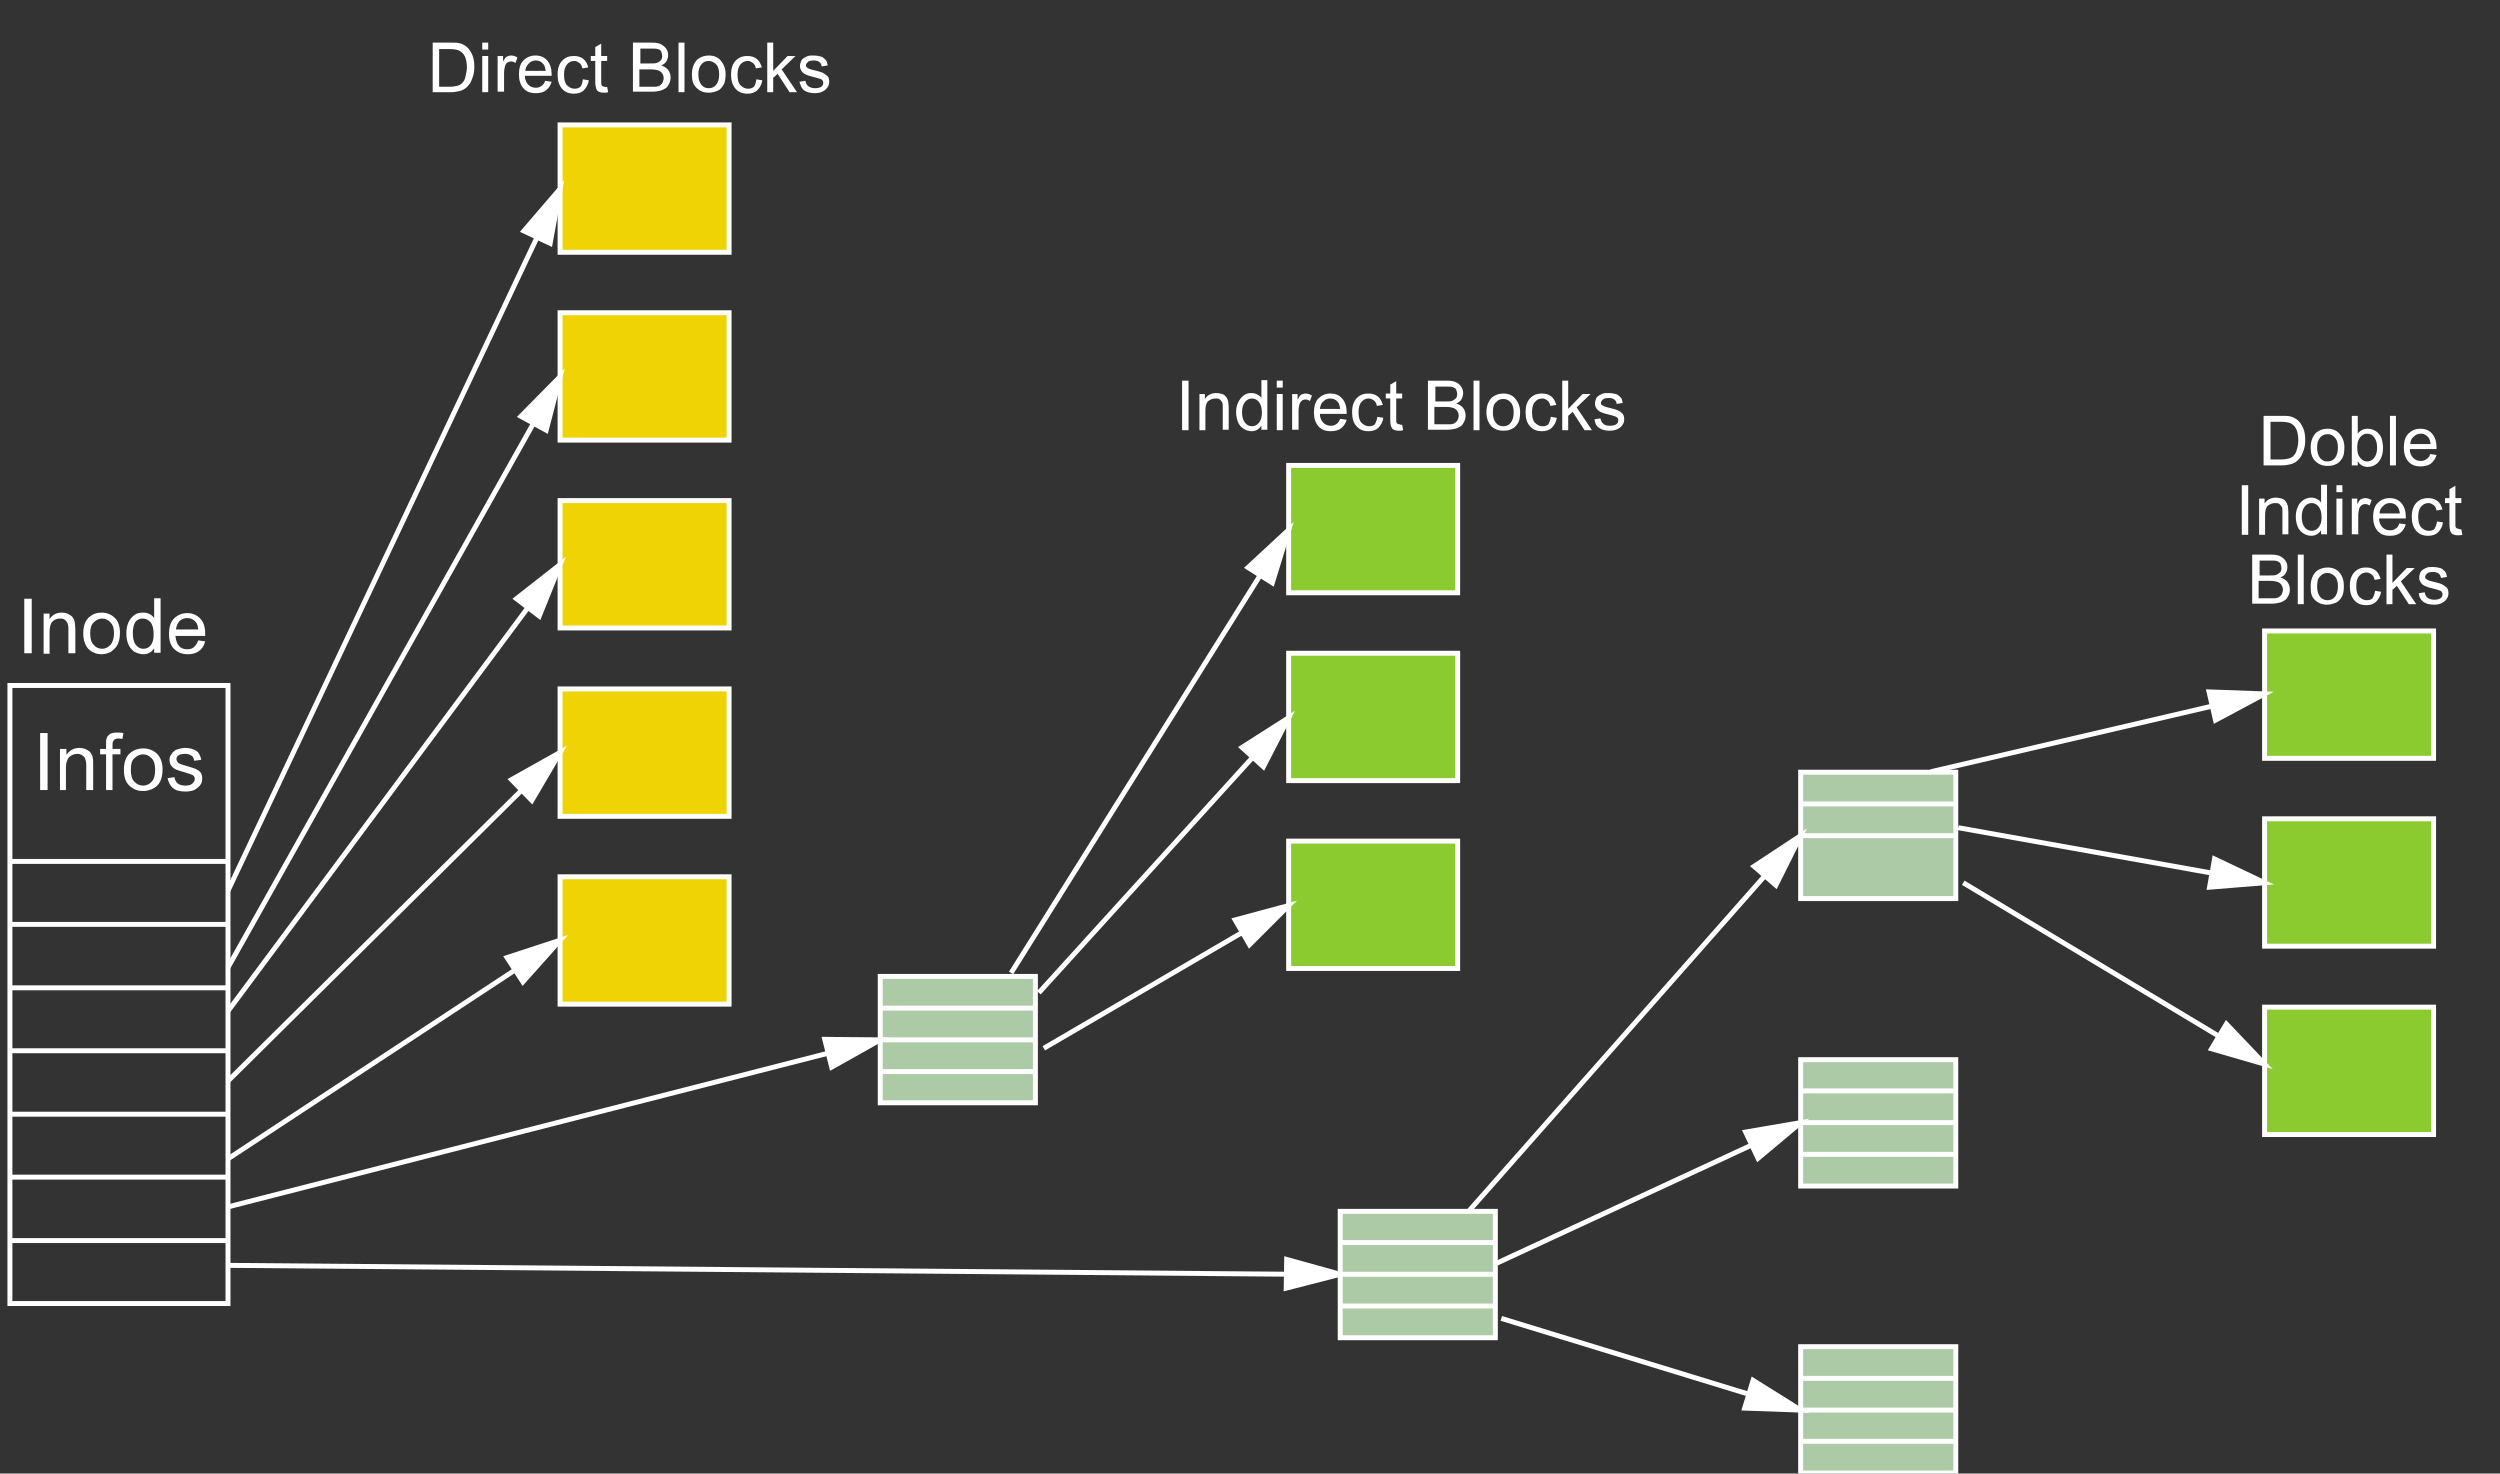 <?xml version="1.0" encoding="utf-8"?>
<!-- Generator: Adobe Illustrator 19.0.0, SVG Export Plug-In . SVG Version: 6.00 Build 0)  -->
<svg version="1.1" id="Layer_1" xmlns="http://www.w3.org/2000/svg" xmlns:xlink="http://www.w3.org/1999/xlink" x="0px" y="0px"
	 viewBox="-143 158.7 504.4 297.3" style="enable-background:new -143 158.7 504.4 297.3;" xml:space="preserve">
<rect x="-143" y="158.7" width="504.4" height="297.3" fill="#333333" stroke="none"/>
<style type="text/css">
	.st0{fill:none;stroke:#FFFFFF;stroke-miterlimit:10;}
	.st1{fill:#FFFFFF;}
	.st2{fill:#EFD305;stroke:#FFFFFF;stroke-miterlimit:10;}
	.st3{fill:#8BCB2F;stroke:#FFFFFF;stroke-miterlimit:10;}
	.st4{fill:#ADCAA6;stroke:#FFFFFF;stroke-miterlimit:10;}
	.st5{fill:#FFFFFF;stroke:#FFFFFF;stroke-miterlimit:10;}
</style>
<g>
	<rect x="-141" y="297" class="st0" width="44" height="124.7"/>
	<line class="st0" x1="-141" y1="409" x2="-97" y2="409"/>
	<line class="st0" x1="-141" y1="396.2" x2="-97" y2="396.2"/>
	<line class="st0" x1="-141" y1="383.5" x2="-97" y2="383.5"/>
	<line class="st0" x1="-141" y1="370.7" x2="-97" y2="370.7"/>
	<line class="st0" x1="-141" y1="358" x2="-97" y2="358"/>
	<line class="st0" x1="-141" y1="345.2" x2="-97" y2="345.2"/>
	<line class="st0" x1="-141" y1="332.5" x2="-97" y2="332.5"/>
</g>
<g>
	<path class="st1" d="M-134.9,318.1v-11.5h1.5v11.5H-134.9z"/>
	<path class="st1" d="M-130.9,318.1v-8.3h1.3v1.2c0.6-0.9,1.5-1.4,2.6-1.4c0.5,0,1,0.1,1.4,0.3s0.7,0.4,0.9,0.7
		c0.2,0.3,0.4,0.6,0.4,1c0.1,0.3,0.1,0.7,0.1,1.4v5.1h-1.4v-5c0-0.6-0.1-1-0.2-1.3c-0.1-0.3-0.3-0.5-0.6-0.7s-0.6-0.3-1-0.3
		c-0.6,0-1.1,0.2-1.6,0.6c-0.4,0.4-0.7,1.1-0.7,2.2v4.5L-130.9,318.1L-130.9,318.1z"/>
	<path class="st1" d="M-121.6,318.1v-7.2h-1.2v-1.1h1.2v-0.9c0-0.6,0-1,0.1-1.2c0.1-0.4,0.4-0.7,0.7-0.9c0.3-0.2,0.8-0.3,1.4-0.3
		c0.4,0,0.8,0,1.3,0.1l-0.2,1.2c-0.3-0.1-0.6-0.1-0.8-0.1c-0.4,0-0.7,0.1-0.9,0.3s-0.3,0.5-0.3,1v0.8h1.6v1.1h-1.6v7.2H-121.6z"/>
	<path class="st1" d="M-118,314c0-1.5,0.4-2.7,1.3-3.4c0.7-0.6,1.6-0.9,2.6-0.9c1.1,0,2.1,0.4,2.8,1.1s1.1,1.8,1.1,3.1
		c0,1.1-0.2,1.9-0.5,2.5c-0.3,0.6-0.8,1.1-1.4,1.4c-0.6,0.3-1.3,0.5-2,0.5c-1.2,0-2.1-0.4-2.8-1.1C-117.7,316.5-118,315.4-118,314z
		 M-116.6,314c0,1.1,0.2,1.9,0.7,2.4s1,0.8,1.8,0.8c0.7,0,1.3-0.3,1.7-0.8c0.5-0.5,0.7-1.3,0.7-2.4c0-1-0.2-1.8-0.7-2.3
		s-1-0.8-1.7-0.8s-1.3,0.3-1.8,0.8C-116.4,312.1-116.6,312.9-116.6,314z"/>
	<path class="st1" d="M-109.2,315.7l1.4-0.2c0.1,0.6,0.3,1,0.7,1.3s0.9,0.4,1.5,0.4s1.1-0.1,1.4-0.4c0.3-0.3,0.5-0.6,0.5-0.9
		s-0.1-0.6-0.4-0.8c-0.2-0.1-0.7-0.3-1.4-0.5c-1-0.3-1.7-0.5-2.1-0.7c-0.4-0.2-0.7-0.5-0.9-0.8s-0.3-0.7-0.3-1.1
		c0-0.4,0.1-0.7,0.3-1s0.4-0.6,0.7-0.8c0.2-0.2,0.5-0.3,0.9-0.4c0.4-0.1,0.8-0.2,1.2-0.2c0.7,0,1.2,0.1,1.7,0.3s0.9,0.4,1.1,0.8
		c0.2,0.3,0.4,0.7,0.5,1.3l-1.4,0.2c-0.1-0.4-0.2-0.8-0.5-1s-0.7-0.4-1.3-0.4s-1.1,0.1-1.4,0.3c-0.3,0.2-0.4,0.5-0.4,0.8
		c0,0.2,0.1,0.3,0.2,0.5c0.1,0.2,0.3,0.3,0.5,0.4c0.1,0.1,0.6,0.2,1.2,0.4c1,0.3,1.7,0.5,2.1,0.7c0.4,0.2,0.7,0.4,0.9,0.7
		s0.3,0.7,0.3,1.2s-0.1,0.9-0.4,1.3c-0.3,0.4-0.7,0.7-1.2,1c-0.5,0.2-1.1,0.3-1.8,0.3c-1.1,0-1.9-0.2-2.5-0.7
		C-108.7,317.2-109,316.5-109.2,315.7z"/>
</g>
<rect x="-30" y="183.9" class="st2" width="34.1" height="25.7"/>
<rect x="-30" y="221.8" class="st2" width="34.1" height="25.7"/>
<rect x="-30" y="259.7" class="st2" width="34.1" height="25.7"/>
<rect x="-30" y="297.7" class="st2" width="34.1" height="25.7"/>
<rect x="-30" y="335.6" class="st2" width="34.1" height="25.7"/>
<rect x="117" y="252.6" class="st3" width="34.1" height="25.7"/>
<rect x="117" y="290.5" class="st3" width="34.1" height="25.7"/>
<rect x="117" y="328.4" class="st3" width="34.1" height="25.7"/>
<rect x="313.9" y="286" class="st3" width="34.1" height="25.7"/>
<rect x="313.9" y="323.9" class="st3" width="34.1" height="25.7"/>
<rect x="313.9" y="361.9" class="st3" width="34.1" height="25.7"/>
<g>
	<rect x="34.6" y="355.7" class="st4" width="31.3" height="25.5"/>
	<line class="st0" x1="34.6" y1="374.9" x2="65.9" y2="374.9"/>
	<line class="st0" x1="34.6" y1="368.5" x2="65.9" y2="368.5"/>
	<line class="st0" x1="34.6" y1="362.1" x2="65.9" y2="362.1"/>
</g>
<g>
	<rect x="127.4" y="403.1" class="st4" width="31.3" height="25.5"/>
	<line class="st0" x1="127.4" y1="422.2" x2="158.7" y2="422.2"/>
	<line class="st0" x1="127.4" y1="415.8" x2="158.7" y2="415.8"/>
	<line class="st0" x1="127.4" y1="409.4" x2="158.7" y2="409.4"/>
</g>
<g>
	<rect x="220.3" y="314.5" class="st4" width="31.3" height="25.5"/>
	<line class="st0" x1="220.3" y1="375.4" x2="251.6" y2="375.4"/>
	<line class="st0" x1="220.3" y1="327.3" x2="251.6" y2="327.3"/>
	<line class="st0" x1="220.3" y1="320.9" x2="251.6" y2="320.9"/>
</g>
<g>
	<rect x="220.3" y="372.5" class="st4" width="31.3" height="25.5"/>
	<line class="st0" x1="220.3" y1="391.6" x2="251.6" y2="391.6"/>
	<line class="st0" x1="220.3" y1="385.2" x2="251.6" y2="385.2"/>
	<line class="st0" x1="220.3" y1="378.8" x2="251.6" y2="378.8"/>
</g>
<g>
	<rect x="220.3" y="430.4" class="st4" width="31.3" height="25.5"/>
	<line class="st0" x1="220.3" y1="449.5" x2="251.6" y2="449.5"/>
	<line class="st0" x1="220.3" y1="443.2" x2="251.6" y2="443.2"/>
	<line class="st0" x1="220.3" y1="436.8" x2="251.6" y2="436.8"/>
</g>
<g>
	<g>
		<line class="st0" x1="-97" y1="338.4" x2="-33.8" y2="204.8"/>
		<g>
			<polygon class="st5" points="-32,207.8 -30,196.8 -37.3,205.3 			"/>
		</g>
	</g>
</g>
<g>
	<g>
		<line class="st0" x1="-97" y1="353.9" x2="-34.4" y2="242.4"/>
		<g>
			<polygon class="st5" points="-32.8,245.5 -30,234.7 -37.9,242.7 			"/>
		</g>
	</g>
</g>
<g>
	<g>
		<line class="st0" x1="-97" y1="362.7" x2="-35.3" y2="279.7"/>
		<g>
			<polygon class="st5" points="-34.2,283 -30,272.6 -38.8,279.5 			"/>
		</g>
	</g>
</g>
<g>
	<g>
		<line class="st0" x1="-97" y1="376.8" x2="-36.3" y2="316.7"/>
		<g>
			<polygon class="st5" points="-35.7,320.2 -30,310.5 -39.8,316 			"/>
		</g>
	</g>
</g>
<g>
	<g>
		<line class="st0" x1="-97" y1="392.5" x2="-37.4" y2="353.3"/>
		<g>
			<polygon class="st5" points="-37.5,356.8 -30,348.4 -40.7,351.9 			"/>
		</g>
	</g>
</g>
<g>
	<g>
		<line class="st0" x1="61" y1="355" x2="112.3" y2="273.1"/>
		<g>
			<polygon class="st5" points="113.7,276.3 117,265.6 108.8,273.2 			"/>
		</g>
	</g>
</g>
<g>
	<g>
		<line class="st0" x1="66.6" y1="359" x2="111.1" y2="310"/>
		<g>
			<polygon class="st5" points="111.9,313.4 117,303.5 107.6,309.5 			"/>
		</g>
	</g>
</g>
<g>
	<g>
		<line class="st0" x1="67.6" y1="370.2" x2="109.4" y2="345.8"/>
		<g>
			<polygon class="st5" points="109.1,349.3 117,341.4 106.2,344.3 			"/>
		</g>
	</g>
</g>
<g>
	<g>
		<line class="st0" x1="153.3" y1="403.1" x2="214.4" y2="333.9"/>
		<g>
			<polygon class="st5" points="215.3,337.3 220.3,327.3 210.9,333.5 			"/>
		</g>
	</g>
</g>
<g>
	<g>
		<line class="st0" x1="158.9" y1="413.6" x2="212.2" y2="388.9"/>
		<g>
			<polygon class="st5" points="211.7,392.4 220.3,385.2 209.2,387.1 			"/>
		</g>
	</g>
</g>
<g>
	<g>
		<line class="st0" x1="159.9" y1="424.7" x2="211.8" y2="440.6"/>
		<g>
			<polygon class="st5" points="209,442.8 220.3,443.2 210.7,437.2 			"/>
		</g>
	</g>
</g>
<g>
	<g>
		<line class="st0" x1="-97" y1="402.2" x2="26" y2="370.7"/>
		<g>
			<polygon class="st5" points="24.8,374 34.6,368.5 23.4,368.4 			"/>
		</g>
	</g>
</g>
<g>
	<g>
		<line class="st0" x1="-97" y1="414" x2="118.5" y2="415.8"/>
		<g>
			<polygon class="st5" points="116.5,418.6 127.4,415.8 116.6,412.8 			"/>
		</g>
	</g>
</g>
<g>
	<g>
		<line class="st0" x1="246.6" y1="314.4" x2="305.3" y2="300.7"/>
		<g>
			<polygon class="st5" points="304,304 313.9,298.7 302.7,298.3 			"/>
		</g>
	</g>
</g>
<g>
	<g>
		<line class="st0" x1="252.1" y1="325.7" x2="305.2" y2="335.2"/>
		<g>
			<polygon class="st5" points="302.8,337.7 313.9,336.8 303.8,332 			"/>
		</g>
	</g>
</g>
<g>
	<g>
		<line class="st0" x1="253.1" y1="336.8" x2="306.4" y2="368.8"/>
		<g>
			<polygon class="st5" points="303.2,370.3 313.9,373.4 306.2,365.3 			"/>
		</g>
	</g>
</g>
<g>
	<path class="st1" d="M-138.1,290.5v-11h1.5v11H-138.1z"/>
	<path class="st1" d="M-134.2,290.5v-8h1.2v1.1c0.6-0.9,1.4-1.3,2.5-1.3c0.5,0,0.9,0.1,1.3,0.3c0.4,0.2,0.7,0.4,0.9,0.7
		c0.2,0.3,0.3,0.6,0.4,1c0,0.3,0.1,0.7,0.1,1.3v4.9h-1.4v-4.9c0-0.6-0.1-1-0.2-1.2s-0.3-0.5-0.6-0.7c-0.3-0.2-0.6-0.2-0.9-0.2
		c-0.6,0-1.1,0.2-1.5,0.6s-0.6,1.1-0.6,2.1v4.4H-134.2z"/>
	<path class="st1" d="M-126.2,286.5c0-1.5,0.4-2.6,1.2-3.3c0.7-0.6,1.5-0.9,2.5-0.9c1.1,0,2,0.4,2.7,1.1s1,1.7,1,3
		c0,1-0.2,1.8-0.5,2.4c-0.3,0.6-0.8,1-1.3,1.4c-0.6,0.3-1.2,0.5-1.9,0.5c-1.1,0-2-0.4-2.7-1.1C-125.8,288.9-126.2,287.9-126.2,286.5
		z M-124.8,286.5c0,1,0.2,1.8,0.7,2.3c0.4,0.5,1,0.8,1.7,0.8c0.7,0,1.2-0.3,1.7-0.8c0.4-0.5,0.7-1.3,0.7-2.3c0-1-0.2-1.7-0.7-2.2
		c-0.4-0.5-1-0.8-1.7-0.8c-0.7,0-1.2,0.3-1.7,0.8C-124.6,284.7-124.8,285.5-124.8,286.5z"/>
	<path class="st1" d="M-111.9,290.5v-1c-0.5,0.8-1.3,1.2-2.2,1.2c-0.6,0-1.2-0.2-1.8-0.5c-0.5-0.4-0.9-0.8-1.2-1.5s-0.4-1.4-0.4-2.2
		c0-0.8,0.1-1.5,0.4-2.2s0.7-1.1,1.2-1.5s1.1-0.5,1.8-0.5c0.5,0,0.9,0.1,1.3,0.3c0.4,0.2,0.7,0.5,0.9,0.8v-4h1.3v11H-111.9z
		 M-116.2,286.5c0,1,0.2,1.8,0.6,2.3c0.4,0.5,0.9,0.8,1.5,0.8c0.6,0,1.1-0.2,1.5-0.7c0.4-0.5,0.6-1.2,0.6-2.2c0-1.1-0.2-1.9-0.6-2.4
		c-0.4-0.5-0.9-0.8-1.6-0.8c-0.6,0-1.1,0.2-1.5,0.7C-116,284.7-116.2,285.4-116.2,286.5z"/>
	<path class="st1" d="M-103,287.9l1.4,0.2c-0.2,0.8-0.6,1.5-1.2,1.9c-0.6,0.5-1.4,0.7-2.3,0.7c-1.2,0-2.1-0.4-2.8-1.1
		c-0.7-0.7-1-1.7-1-3c0-1.3,0.3-2.4,1-3.1c0.7-0.7,1.6-1.1,2.7-1.1c1.1,0,1.9,0.4,2.6,1.1c0.7,0.7,1,1.8,1,3.1c0,0.1,0,0.2,0,0.4h-6
		c0.1,0.9,0.3,1.6,0.7,2c0.4,0.5,1,0.7,1.7,0.7c0.5,0,0.9-0.1,1.3-0.4C-103.5,288.9-103.2,288.5-103,287.9z M-107.5,285.7h4.5
		c-0.1-0.7-0.2-1.2-0.5-1.5c-0.4-0.5-1-0.8-1.7-0.8c-0.6,0-1.1,0.2-1.6,0.6C-107.2,284.5-107.4,285-107.5,285.7z"/>
</g>
<g>
	<path class="st1" d="M-55.7,177.3v-10h3.5c0.8,0,1.4,0,1.8,0.1c0.6,0.1,1.1,0.4,1.5,0.7c0.5,0.4,0.9,1,1.2,1.7s0.4,1.5,0.4,2.4
		c0,0.8-0.1,1.4-0.3,2s-0.4,1.1-0.7,1.5s-0.6,0.7-0.9,0.9s-0.7,0.4-1.2,0.5s-1,0.2-1.6,0.2H-55.7z M-54.4,176.2h2.1
		c0.7,0,1.2-0.1,1.6-0.2s0.7-0.3,0.9-0.5c0.3-0.3,0.6-0.7,0.7-1.3s0.3-1.2,0.3-1.9c0-1-0.2-1.9-0.5-2.4s-0.8-0.9-1.3-1.1
		c-0.4-0.1-0.9-0.2-1.7-0.2h-2.1V176.2z"/>
	<path class="st1" d="M-45.7,168.7v-1.4h1.2v1.4H-45.7z M-45.7,177.3v-7.3h1.2v7.3H-45.7z"/>
	<path class="st1" d="M-42.6,177.3v-7.3h1.1v1.1c0.3-0.5,0.5-0.9,0.8-1s0.5-0.2,0.8-0.2c0.4,0,0.8,0.1,1.3,0.4l-0.4,1.1
		c-0.3-0.2-0.6-0.3-0.9-0.3c-0.3,0-0.5,0.1-0.7,0.2s-0.4,0.4-0.5,0.7c-0.1,0.4-0.2,0.9-0.2,1.4v3.8H-42.6z"/>
	<path class="st1" d="M-33,175l1.3,0.2c-0.2,0.7-0.6,1.3-1.1,1.7s-1.2,0.6-2.1,0.6c-1.1,0-1.9-0.3-2.5-1s-0.9-1.6-0.9-2.8
		c0-1.2,0.3-2.2,0.9-2.8s1.4-1,2.4-1c1,0,1.8,0.3,2.4,1s0.9,1.6,0.9,2.8c0,0.1,0,0.2,0,0.3h-5.4c0,0.8,0.3,1.4,0.7,1.8
		s0.9,0.6,1.5,0.6c0.5,0,0.8-0.1,1.2-0.4S-33.2,175.5-33,175z M-37,173h4.1c-0.1-0.6-0.2-1.1-0.5-1.4c-0.4-0.5-0.9-0.7-1.5-0.7
		c-0.6,0-1,0.2-1.4,0.6S-37,172.4-37,173z"/>
	<path class="st1" d="M-25.4,174.7l1.2,0.2c-0.1,0.8-0.5,1.5-1,2s-1.2,0.7-2,0.7c-1,0-1.8-0.3-2.4-1s-0.9-1.6-0.9-2.8
		c0-0.8,0.1-1.5,0.4-2.1s0.7-1,1.2-1.3s1.1-0.4,1.7-0.4c0.8,0,1.4,0.2,1.9,0.6s0.8,1,1,1.7l-1.2,0.2c-0.1-0.5-0.3-0.9-0.6-1.1
		s-0.6-0.4-1-0.4c-0.6,0-1.1,0.2-1.5,0.7s-0.6,1.1-0.6,2.1c0,1,0.2,1.7,0.6,2.1s0.9,0.7,1.5,0.7c0.5,0,0.9-0.1,1.2-0.4
		S-25.5,175.3-25.4,174.7z"/>
	<path class="st1" d="M-20.5,176.2l0.2,1.1c-0.3,0.1-0.7,0.1-0.9,0.1c-0.4,0-0.8-0.1-1-0.2s-0.4-0.3-0.5-0.6s-0.2-0.7-0.2-1.5V171
		h-0.9v-1h0.9v-1.8l1.2-0.7v2.5h1.2v1h-1.2v4.2c0,0.4,0,0.6,0.1,0.7s0.1,0.2,0.2,0.2s0.2,0.1,0.4,0.1
		C-20.9,176.3-20.7,176.3-20.5,176.2z"/>
	<path class="st1" d="M-15.3,177.3v-10h3.8c0.8,0,1.4,0.1,1.8,0.3s0.8,0.5,1.1,0.9s0.4,0.9,0.4,1.3c0,0.4-0.1,0.8-0.3,1.2
		s-0.6,0.7-1.1,0.9c0.6,0.2,1.1,0.5,1.4,0.9s0.5,0.9,0.5,1.5c0,0.5-0.1,0.9-0.3,1.3s-0.4,0.7-0.7,0.9s-0.7,0.4-1.1,0.5
		s-1,0.2-1.6,0.2H-15.3z M-14,171.5h2.2c0.6,0,1,0,1.3-0.1c0.3-0.1,0.6-0.3,0.8-0.5s0.3-0.5,0.3-0.9c0-0.3-0.1-0.6-0.2-0.9
		s-0.4-0.4-0.7-0.5s-0.8-0.1-1.5-0.1h-2V171.5z M-14,176.2h2.5c0.4,0,0.7,0,0.9,0c0.3-0.1,0.6-0.1,0.8-0.3s0.4-0.3,0.5-0.6
		s0.2-0.5,0.2-0.8c0-0.4-0.1-0.7-0.3-1s-0.5-0.5-0.8-0.6s-0.8-0.2-1.5-0.2H-14V176.2z"/>
	<path class="st1" d="M-6.1,177.3v-10h1.2v10H-6.1z"/>
	<path class="st1" d="M-3.4,173.7c0-1.3,0.4-2.3,1.1-3c0.6-0.5,1.4-0.8,2.3-0.8c1,0,1.8,0.3,2.4,1s1,1.6,1,2.7
		c0,0.9-0.1,1.7-0.4,2.2s-0.7,1-1.2,1.2s-1.1,0.4-1.8,0.4c-1,0-1.8-0.3-2.5-1S-3.4,174.9-3.4,173.7z M-2.1,173.7
		c0,0.9,0.2,1.6,0.6,2.1s0.9,0.7,1.5,0.7c0.6,0,1.1-0.2,1.5-0.7s0.6-1.2,0.6-2.1c0-0.9-0.2-1.6-0.6-2s-0.9-0.7-1.5-0.7
		c-0.6,0-1.1,0.2-1.5,0.7S-2.1,172.8-2.1,173.7z"/>
	<path class="st1" d="M9.6,174.7l1.2,0.2c-0.1,0.8-0.5,1.5-1,2s-1.2,0.7-2,0.7c-1,0-1.8-0.3-2.4-1s-0.9-1.6-0.9-2.8
		c0-0.8,0.1-1.5,0.4-2.1s0.7-1,1.2-1.3s1.1-0.4,1.7-0.4c0.8,0,1.4,0.2,1.9,0.6s0.8,1,1,1.7l-1.2,0.2c-0.1-0.5-0.3-0.9-0.6-1.1
		s-0.6-0.4-1-0.4c-0.6,0-1.1,0.2-1.5,0.7s-0.6,1.1-0.6,2.1c0,1,0.2,1.7,0.6,2.1s0.9,0.7,1.5,0.7c0.5,0,0.9-0.1,1.2-0.4
		S9.5,175.3,9.6,174.7z"/>
	<path class="st1" d="M11.8,177.3v-10h1.2v5.7l2.9-3h1.6l-2.8,2.7l3.1,4.6h-1.5l-2.4-3.7l-0.9,0.8v2.9H11.8z"/>
	<path class="st1" d="M18.3,175.2l1.2-0.2c0.1,0.5,0.3,0.9,0.6,1.1s0.7,0.4,1.3,0.4c0.6,0,1-0.1,1.3-0.3s0.4-0.5,0.4-0.8
		c0-0.3-0.1-0.5-0.4-0.7c-0.2-0.1-0.6-0.2-1.3-0.4c-0.9-0.2-1.5-0.4-1.9-0.6s-0.6-0.4-0.8-0.7s-0.3-0.6-0.3-1c0-0.3,0.1-0.6,0.2-0.9
		s0.3-0.5,0.6-0.7c0.2-0.1,0.5-0.3,0.8-0.4s0.7-0.1,1.1-0.1c0.6,0,1.1,0.1,1.5,0.2s0.7,0.4,1,0.7s0.3,0.7,0.4,1.1l-1.2,0.2
		c-0.1-0.4-0.2-0.7-0.5-0.9s-0.6-0.3-1.1-0.3c-0.6,0-1,0.1-1.2,0.3s-0.4,0.4-0.4,0.7c0,0.2,0.1,0.3,0.2,0.4c0.1,0.1,0.3,0.2,0.5,0.3
		c0.1,0,0.5,0.2,1.1,0.3c0.9,0.2,1.5,0.4,1.8,0.6s0.6,0.4,0.8,0.6s0.3,0.6,0.3,1.1c0,0.4-0.1,0.8-0.4,1.2s-0.6,0.6-1,0.8
		s-1,0.3-1.5,0.3c-0.9,0-1.7-0.2-2.2-0.6S18.5,175.9,18.3,175.2z"/>
</g>
<g>
	<path class="st1" d="M95.5,245.5v-10h1.3v10H95.5z"/>
	<path class="st1" d="M99,245.5v-7.3h1.1v1c0.5-0.8,1.3-1.2,2.3-1.2c0.4,0,0.8,0.1,1.2,0.2s0.6,0.4,0.8,0.6s0.3,0.6,0.4,0.9
		c0,0.2,0.1,0.6,0.1,1.2v4.5h-1.2v-4.4c0-0.5,0-0.9-0.1-1.1s-0.3-0.4-0.5-0.6s-0.5-0.2-0.9-0.2c-0.5,0-1,0.2-1.4,0.5s-0.6,1-0.6,1.9
		v4H99z"/>
	<path class="st1" d="M111.5,245.5v-0.9c-0.5,0.7-1.1,1.1-2,1.1c-0.6,0-1.1-0.2-1.6-0.5s-0.9-0.8-1.1-1.3s-0.4-1.2-0.4-2
		c0-0.7,0.1-1.4,0.4-2s0.6-1,1.1-1.4s1-0.5,1.6-0.5c0.4,0,0.8,0.1,1.2,0.3s0.6,0.4,0.8,0.7v-3.6h1.2v10H111.5z M107.6,241.9
		c0,0.9,0.2,1.6,0.6,2.1s0.9,0.7,1.4,0.7c0.5,0,1-0.2,1.4-0.7s0.6-1.1,0.6-2c0-1-0.2-1.7-0.6-2.2s-0.9-0.7-1.4-0.7
		c-0.5,0-1,0.2-1.4,0.7S107.6,240.9,107.6,241.9z"/>
	<path class="st1" d="M114.6,236.9v-1.4h1.2v1.4H114.6z M114.6,245.5v-7.3h1.2v7.3H114.6z"/>
	<path class="st1" d="M117.7,245.5v-7.3h1.1v1.1c0.3-0.5,0.5-0.9,0.8-1s0.5-0.2,0.8-0.2c0.4,0,0.8,0.1,1.3,0.4l-0.4,1.1
		c-0.3-0.2-0.6-0.3-0.9-0.3c-0.3,0-0.5,0.1-0.7,0.2c-0.2,0.2-0.4,0.4-0.5,0.7c-0.1,0.4-0.2,0.9-0.2,1.4v3.8H117.7z"/>
	<path class="st1" d="M127.4,243.2l1.3,0.2c-0.2,0.7-0.6,1.3-1.1,1.7c-0.5,0.4-1.2,0.6-2.1,0.6c-1.1,0-1.9-0.3-2.5-1
		s-0.9-1.6-0.9-2.8c0-1.2,0.3-2.2,0.9-2.8s1.4-1,2.4-1c1,0,1.8,0.3,2.4,1s0.9,1.6,0.9,2.8c0,0.1,0,0.2,0,0.3h-5.4
		c0,0.8,0.3,1.4,0.7,1.8c0.4,0.4,0.9,0.6,1.5,0.6c0.5,0,0.8-0.1,1.2-0.4C126.9,244.1,127.2,243.7,127.4,243.2z M123.3,241.2h4.1
		c-0.1-0.6-0.2-1.1-0.5-1.4c-0.4-0.5-0.9-0.7-1.5-0.7c-0.6,0-1,0.2-1.4,0.6C123.6,240,123.4,240.5,123.3,241.2z"/>
	<path class="st1" d="M134.9,242.8l1.2,0.2c-0.1,0.8-0.5,1.5-1,2c-0.5,0.5-1.2,0.7-2,0.7c-1,0-1.8-0.3-2.4-1
		c-0.6-0.6-0.9-1.6-0.9-2.8c0-0.8,0.1-1.5,0.4-2.1s0.7-1,1.2-1.3c0.5-0.3,1.1-0.4,1.7-0.4c0.8,0,1.4,0.2,1.9,0.6
		c0.5,0.4,0.8,1,1,1.7l-1.2,0.2c-0.1-0.5-0.3-0.9-0.6-1.1c-0.3-0.2-0.6-0.4-1-0.4c-0.6,0-1.1,0.2-1.5,0.7c-0.4,0.4-0.6,1.1-0.6,2.1
		c0,1,0.2,1.7,0.6,2.1c0.4,0.4,0.9,0.7,1.5,0.7c0.5,0,0.9-0.1,1.2-0.4C134.6,243.9,134.8,243.5,134.9,242.8z"/>
	<path class="st1" d="M139.9,244.4l0.2,1.1c-0.3,0.1-0.7,0.1-0.9,0.1c-0.4,0-0.8-0.1-1-0.2s-0.4-0.3-0.5-0.6
		c-0.1-0.2-0.2-0.7-0.2-1.5v-4.2h-0.9v-1h0.9v-1.8l1.2-0.7v2.5h1.2v1h-1.2v4.2c0,0.4,0,0.6,0.1,0.7c0,0.1,0.1,0.2,0.2,0.2
		c0.1,0.1,0.2,0.1,0.4,0.1C139.5,244.4,139.6,244.4,139.9,244.4z"/>
	<path class="st1" d="M145.1,245.5v-10h3.8c0.8,0,1.4,0.1,1.8,0.3c0.5,0.2,0.8,0.5,1.1,0.9c0.3,0.4,0.4,0.9,0.4,1.3
		c0,0.4-0.1,0.8-0.3,1.2s-0.6,0.7-1.1,0.9c0.6,0.2,1.1,0.5,1.4,0.9c0.3,0.4,0.5,0.9,0.5,1.5c0,0.5-0.1,0.9-0.3,1.3s-0.4,0.7-0.7,0.9
		c-0.3,0.2-0.7,0.4-1.1,0.5c-0.4,0.1-1,0.2-1.6,0.2H145.1z M146.4,239.7h2.2c0.6,0,1,0,1.3-0.1c0.3-0.1,0.6-0.3,0.8-0.5
		s0.3-0.5,0.3-0.9c0-0.3-0.1-0.6-0.2-0.9c-0.2-0.3-0.4-0.4-0.7-0.5c-0.3-0.1-0.8-0.1-1.5-0.1h-2V239.7z M146.4,244.3h2.5
		c0.4,0,0.7,0,0.9,0c0.3-0.1,0.6-0.1,0.8-0.3s0.4-0.3,0.5-0.6c0.1-0.2,0.2-0.5,0.2-0.8c0-0.4-0.1-0.7-0.3-1s-0.5-0.5-0.8-0.6
		c-0.3-0.1-0.8-0.2-1.5-0.2h-2.3V244.3z"/>
	<path class="st1" d="M154.3,245.5v-10h1.2v10H154.3z"/>
	<path class="st1" d="M156.9,241.9c0-1.3,0.4-2.3,1.1-3c0.6-0.5,1.4-0.8,2.3-0.8c1,0,1.8,0.3,2.4,1c0.6,0.7,1,1.6,1,2.7
		c0,0.9-0.1,1.7-0.4,2.2s-0.7,1-1.2,1.2c-0.5,0.3-1.1,0.4-1.8,0.4c-1,0-1.8-0.3-2.5-1C157.3,244,156.9,243.1,156.9,241.9z
		 M158.2,241.9c0,0.9,0.2,1.6,0.6,2.1c0.4,0.5,0.9,0.7,1.5,0.7c0.6,0,1.1-0.2,1.5-0.7c0.4-0.5,0.6-1.2,0.6-2.1c0-0.9-0.2-1.6-0.6-2
		c-0.4-0.5-0.9-0.7-1.5-0.7c-0.6,0-1.1,0.2-1.5,0.7C158.4,240.2,158.2,240.9,158.2,241.9z"/>
	<path class="st1" d="M169.9,242.8l1.2,0.2c-0.1,0.8-0.5,1.5-1,2c-0.5,0.5-1.2,0.7-2,0.7c-1,0-1.8-0.3-2.4-1
		c-0.6-0.6-0.9-1.6-0.9-2.8c0-0.8,0.1-1.5,0.4-2.1s0.7-1,1.2-1.3c0.5-0.3,1.1-0.4,1.7-0.4c0.8,0,1.4,0.2,1.9,0.6
		c0.5,0.4,0.8,1,1,1.7l-1.2,0.2c-0.1-0.5-0.3-0.9-0.6-1.1c-0.3-0.2-0.6-0.4-1-0.4c-0.6,0-1.1,0.2-1.5,0.7c-0.4,0.4-0.6,1.1-0.6,2.1
		c0,1,0.2,1.7,0.6,2.1c0.4,0.4,0.9,0.7,1.5,0.7c0.5,0,0.9-0.1,1.2-0.4C169.6,243.9,169.8,243.5,169.9,242.8z"/>
	<path class="st1" d="M172.2,245.5v-10h1.2v5.7l2.9-3h1.6l-2.8,2.7l3.1,4.6h-1.5l-2.4-3.7l-0.9,0.8v2.9H172.2z"/>
	<path class="st1" d="M178.7,243.3l1.2-0.2c0.1,0.5,0.3,0.9,0.6,1.1c0.3,0.3,0.7,0.4,1.3,0.4c0.6,0,1-0.1,1.3-0.3s0.4-0.5,0.4-0.8
		c0-0.3-0.1-0.5-0.4-0.7c-0.2-0.1-0.6-0.2-1.3-0.4c-0.9-0.2-1.5-0.4-1.9-0.6s-0.6-0.4-0.8-0.7c-0.2-0.3-0.3-0.6-0.3-1
		c0-0.3,0.1-0.6,0.2-0.9c0.1-0.3,0.3-0.5,0.6-0.7c0.2-0.1,0.5-0.3,0.8-0.4c0.3-0.1,0.7-0.1,1.1-0.1c0.6,0,1.1,0.1,1.5,0.2
		s0.7,0.4,1,0.7s0.3,0.7,0.4,1.1l-1.2,0.2c-0.1-0.4-0.2-0.7-0.5-0.9c-0.3-0.2-0.6-0.3-1.1-0.3c-0.6,0-1,0.1-1.2,0.3
		c-0.2,0.2-0.4,0.4-0.4,0.7c0,0.2,0,0.3,0.2,0.4c0.1,0.1,0.3,0.2,0.5,0.3c0.1,0,0.5,0.2,1.1,0.3c0.9,0.2,1.5,0.4,1.8,0.6
		c0.3,0.1,0.6,0.4,0.8,0.6c0.2,0.3,0.3,0.6,0.3,1.1c0,0.4-0.1,0.8-0.4,1.2s-0.6,0.6-1,0.8s-1,0.3-1.5,0.3c-0.9,0-1.7-0.2-2.2-0.6
		C179.1,244.7,178.8,244.1,178.7,243.3z"/>
</g>
<g>
	<path class="st1" d="M313.7,252.6v-10h3.5c0.8,0,1.4,0,1.8,0.1c0.6,0.1,1.1,0.4,1.5,0.7c0.5,0.4,0.9,1,1.2,1.7
		c0.3,0.7,0.4,1.5,0.4,2.4c0,0.8-0.1,1.4-0.3,2s-0.4,1.1-0.7,1.5s-0.6,0.7-0.9,0.9c-0.3,0.2-0.7,0.4-1.2,0.5c-0.5,0.1-1,0.2-1.6,0.2
		H313.7z M315.1,251.4h2.1c0.7,0,1.2-0.1,1.6-0.2c0.4-0.1,0.7-0.3,0.9-0.5c0.3-0.3,0.6-0.7,0.7-1.3c0.2-0.5,0.3-1.2,0.3-1.9
		c0-1-0.2-1.9-0.5-2.4c-0.3-0.6-0.8-0.9-1.3-1.1c-0.4-0.1-0.9-0.2-1.7-0.2h-2.1V251.4z"/>
	<path class="st1" d="M323.2,249c0-1.3,0.4-2.3,1.1-3c0.6-0.5,1.4-0.8,2.3-0.8c1,0,1.8,0.3,2.4,1s1,1.6,1,2.7c0,0.9-0.1,1.7-0.4,2.2
		c-0.3,0.5-0.7,1-1.2,1.2c-0.5,0.3-1.1,0.4-1.8,0.4c-1,0-1.8-0.3-2.5-1C323.5,251.1,323.2,250.2,323.2,249z M324.5,249
		c0,0.9,0.2,1.6,0.6,2.1s0.9,0.7,1.5,0.7c0.6,0,1.1-0.2,1.5-0.7s0.6-1.2,0.6-2.1c0-0.9-0.2-1.6-0.6-2c-0.4-0.5-0.9-0.7-1.5-0.7
		c-0.6,0-1.1,0.2-1.5,0.7S324.5,248,324.5,249z"/>
	<path class="st1" d="M332.6,252.6h-1.1v-10h1.2v3.6c0.5-0.7,1.2-1,2-1c0.4,0,0.9,0.1,1.3,0.3c0.4,0.2,0.7,0.4,1,0.8
		c0.3,0.3,0.5,0.7,0.6,1.2s0.2,1,0.2,1.5c0,1.2-0.3,2.2-0.9,2.9s-1.4,1-2.2,1c-0.9,0-1.5-0.4-2-1.1V252.6z M332.6,248.9
		c0,0.9,0.1,1.5,0.4,1.9c0.4,0.6,0.9,1,1.6,1c0.5,0,1-0.2,1.4-0.7s0.6-1.2,0.6-2.1c0-0.9-0.2-1.6-0.6-2.1c-0.4-0.5-0.8-0.7-1.4-0.7
		c-0.5,0-1,0.2-1.4,0.7S332.6,248,332.6,248.9z"/>
	<path class="st1" d="M339.2,252.6v-10h1.2v10H339.2z"/>
	<path class="st1" d="M347.3,250.3l1.3,0.2c-0.2,0.7-0.6,1.3-1.1,1.7s-1.2,0.6-2.1,0.6c-1.1,0-1.9-0.3-2.5-1
		c-0.6-0.7-0.9-1.6-0.9-2.8c0-1.2,0.3-2.2,0.9-2.8s1.4-1,2.4-1c1,0,1.8,0.3,2.4,1s0.9,1.6,0.9,2.8c0,0.1,0,0.2,0,0.3h-5.4
		c0,0.8,0.3,1.4,0.7,1.8s0.9,0.6,1.5,0.6c0.5,0,0.8-0.1,1.2-0.4S347.2,250.8,347.3,250.3z M343.3,248.3h4.1
		c-0.1-0.6-0.2-1.1-0.5-1.4c-0.4-0.5-0.9-0.7-1.5-0.7c-0.6,0-1,0.2-1.4,0.6C343.6,247.1,343.3,247.6,343.3,248.3z"/>
	<path class="st1" d="M309.3,266.6v-10h1.3v10H309.3z"/>
	<path class="st1" d="M312.8,266.6v-7.3h1.1v1c0.5-0.8,1.3-1.2,2.3-1.2c0.4,0,0.8,0.1,1.2,0.2s0.6,0.4,0.8,0.6
		c0.2,0.3,0.3,0.6,0.4,0.9c0,0.2,0.1,0.6,0.1,1.2v4.5h-1.2v-4.4c0-0.5,0-0.9-0.1-1.1s-0.3-0.4-0.5-0.6s-0.5-0.2-0.9-0.2
		c-0.5,0-1,0.2-1.4,0.5s-0.6,1-0.6,1.9v4H312.8z"/>
	<path class="st1" d="M325.3,266.6v-0.9c-0.5,0.7-1.1,1.1-2,1.1c-0.6,0-1.1-0.2-1.6-0.5s-0.9-0.8-1.1-1.3s-0.4-1.2-0.4-2
		c0-0.7,0.1-1.4,0.4-2c0.2-0.6,0.6-1,1.1-1.4c0.5-0.3,1-0.5,1.6-0.5c0.4,0,0.8,0.1,1.2,0.3s0.6,0.4,0.8,0.7v-3.6h1.2v10H325.3z
		 M321.4,263c0,0.9,0.2,1.6,0.6,2.1c0.4,0.5,0.9,0.7,1.4,0.7c0.5,0,1-0.2,1.4-0.7s0.6-1.1,0.6-2c0-1-0.2-1.7-0.6-2.2
		s-0.9-0.7-1.4-0.7c-0.5,0-1,0.2-1.4,0.7S321.4,262,321.4,263z"/>
	<path class="st1" d="M328.4,258v-1.4h1.2v1.4H328.4z M328.4,266.6v-7.3h1.2v7.3H328.4z"/>
	<path class="st1" d="M331.5,266.6v-7.3h1.1v1.1c0.3-0.5,0.5-0.9,0.8-1s0.5-0.2,0.8-0.2c0.4,0,0.8,0.1,1.3,0.4l-0.4,1.1
		c-0.3-0.2-0.6-0.3-0.9-0.3c-0.3,0-0.5,0.1-0.7,0.2c-0.2,0.2-0.4,0.4-0.5,0.7c-0.1,0.4-0.2,0.9-0.2,1.4v3.8H331.5z"/>
	<path class="st1" d="M341.1,264.3l1.3,0.2c-0.2,0.7-0.6,1.3-1.1,1.7c-0.5,0.4-1.2,0.6-2.1,0.6c-1.1,0-1.9-0.3-2.5-1
		s-0.9-1.6-0.9-2.8c0-1.2,0.3-2.2,0.9-2.8s1.4-1,2.4-1c1,0,1.8,0.3,2.4,1s0.9,1.6,0.9,2.8c0,0.1,0,0.2,0,0.3H337
		c0,0.8,0.3,1.4,0.7,1.8c0.4,0.4,0.9,0.6,1.5,0.6c0.5,0,0.8-0.1,1.2-0.4C340.7,265.2,340.9,264.8,341.1,264.3z M337.1,262.3h4.1
		c-0.1-0.6-0.2-1.1-0.5-1.4c-0.4-0.5-0.9-0.7-1.5-0.7c-0.6,0-1,0.2-1.4,0.6S337.1,261.6,337.1,262.3z"/>
	<path class="st1" d="M348.7,263.9l1.2,0.2c-0.1,0.8-0.5,1.5-1,2s-1.2,0.7-2,0.7c-1,0-1.8-0.3-2.4-1s-0.9-1.6-0.9-2.8
		c0-0.8,0.1-1.5,0.4-2.1s0.7-1,1.2-1.3s1.1-0.4,1.7-0.4c0.8,0,1.4,0.2,1.9,0.6c0.5,0.4,0.8,1,1,1.7l-1.2,0.2
		c-0.1-0.5-0.3-0.9-0.6-1.1s-0.6-0.4-1-0.4c-0.6,0-1.1,0.2-1.5,0.7c-0.4,0.4-0.6,1.1-0.6,2.1c0,1,0.2,1.7,0.6,2.1
		c0.4,0.4,0.9,0.7,1.5,0.7c0.5,0,0.9-0.1,1.2-0.4C348.4,265,348.6,264.6,348.7,263.9z"/>
	<path class="st1" d="M353.6,265.5l0.2,1.1c-0.3,0.1-0.7,0.1-0.9,0.1c-0.4,0-0.8-0.1-1-0.2s-0.4-0.3-0.5-0.6
		c-0.1-0.2-0.2-0.7-0.2-1.5v-4.2h-0.9v-1h0.9v-1.8l1.2-0.7v2.5h1.2v1h-1.2v4.2c0,0.4,0,0.6,0.1,0.7s0.1,0.2,0.2,0.2s0.2,0.1,0.4,0.1
		C353.2,265.5,353.4,265.5,353.6,265.5z"/>
	<path class="st1" d="M311.4,280.6v-10h3.8c0.8,0,1.4,0.1,1.8,0.3s0.8,0.5,1.1,0.9s0.4,0.9,0.4,1.3c0,0.4-0.1,0.8-0.3,1.2
		s-0.6,0.7-1.1,0.9c0.6,0.2,1.1,0.5,1.4,0.9s0.5,0.9,0.5,1.5c0,0.5-0.1,0.9-0.3,1.3s-0.4,0.7-0.7,0.9c-0.3,0.2-0.7,0.4-1.1,0.5
		s-1,0.2-1.6,0.2H311.4z M312.7,274.8h2.2c0.6,0,1,0,1.3-0.1c0.3-0.1,0.6-0.3,0.8-0.5s0.3-0.5,0.3-0.9c0-0.3-0.1-0.6-0.2-0.9
		c-0.2-0.3-0.4-0.4-0.7-0.5c-0.3-0.1-0.8-0.1-1.5-0.1h-2V274.8z M312.7,279.4h2.5c0.4,0,0.7,0,0.9,0c0.3-0.1,0.6-0.1,0.8-0.3
		s0.4-0.3,0.5-0.6c0.1-0.2,0.2-0.5,0.2-0.8c0-0.4-0.1-0.7-0.3-1s-0.5-0.5-0.8-0.6s-0.8-0.2-1.5-0.2h-2.3V279.4z"/>
	<path class="st1" d="M320.6,280.6v-10h1.2v10H320.6z"/>
	<path class="st1" d="M323.2,277c0-1.3,0.4-2.3,1.1-3c0.6-0.5,1.4-0.8,2.3-0.8c1,0,1.8,0.3,2.4,1c0.6,0.7,0.9,1.6,0.9,2.7
		c0,0.9-0.1,1.7-0.4,2.2s-0.7,1-1.2,1.2s-1.1,0.4-1.8,0.4c-1,0-1.8-0.3-2.5-1S323.2,278.2,323.2,277z M324.5,277
		c0,0.9,0.2,1.6,0.6,2.1c0.4,0.5,0.9,0.7,1.5,0.7c0.6,0,1.1-0.2,1.5-0.7c0.4-0.5,0.6-1.2,0.6-2.1c0-0.9-0.2-1.6-0.6-2
		s-0.9-0.7-1.5-0.7c-0.6,0-1.1,0.2-1.5,0.7C324.7,275.3,324.5,276,324.5,277z"/>
	<path class="st1" d="M336.2,277.9l1.2,0.2c-0.1,0.8-0.5,1.5-1,2s-1.2,0.7-2,0.7c-1,0-1.8-0.3-2.4-1s-0.9-1.6-0.9-2.8
		c0-0.8,0.1-1.5,0.4-2.1s0.7-1,1.2-1.3s1.1-0.4,1.7-0.4c0.8,0,1.4,0.2,1.9,0.6c0.5,0.4,0.8,1,1,1.7l-1.2,0.2
		c-0.1-0.5-0.3-0.9-0.6-1.1s-0.6-0.4-1-0.4c-0.6,0-1.1,0.2-1.5,0.7c-0.4,0.4-0.6,1.1-0.6,2.1c0,1,0.2,1.7,0.6,2.1
		c0.4,0.4,0.9,0.7,1.5,0.7c0.5,0,0.9-0.1,1.2-0.4C335.9,279,336.1,278.6,336.2,277.9z"/>
	<path class="st1" d="M338.5,280.6v-10h1.2v5.7l2.9-3h1.6l-2.8,2.7l3.1,4.6H343l-2.4-3.7l-0.9,0.8v2.9H338.5z"/>
	<path class="st1" d="M345,278.4l1.2-0.2c0.1,0.5,0.3,0.9,0.6,1.1s0.7,0.4,1.3,0.4c0.6,0,1-0.1,1.3-0.3s0.4-0.5,0.4-0.8
		c0-0.3-0.1-0.5-0.4-0.7c-0.2-0.1-0.6-0.2-1.3-0.4c-0.9-0.2-1.5-0.4-1.9-0.6s-0.6-0.4-0.8-0.7s-0.3-0.6-0.3-1c0-0.3,0.1-0.6,0.2-0.9
		s0.3-0.5,0.6-0.7c0.2-0.1,0.5-0.3,0.8-0.4s0.7-0.1,1.1-0.1c0.6,0,1.1,0.1,1.5,0.2s0.7,0.4,1,0.7s0.3,0.7,0.4,1.1l-1.2,0.2
		c-0.1-0.4-0.2-0.7-0.5-0.9s-0.6-0.3-1.1-0.3c-0.6,0-1,0.1-1.2,0.3c-0.2,0.2-0.4,0.4-0.4,0.7c0,0.2,0,0.3,0.2,0.4
		c0.1,0.1,0.3,0.2,0.5,0.3c0.1,0,0.5,0.2,1.1,0.3c0.9,0.2,1.5,0.4,1.8,0.6s0.6,0.4,0.8,0.6c0.2,0.3,0.3,0.6,0.3,1.1
		c0,0.4-0.1,0.8-0.4,1.2s-0.6,0.6-1,0.8s-1,0.3-1.5,0.3c-0.9,0-1.7-0.2-2.2-0.6S345.1,279.2,345,278.4z"/>
</g>
</svg>
